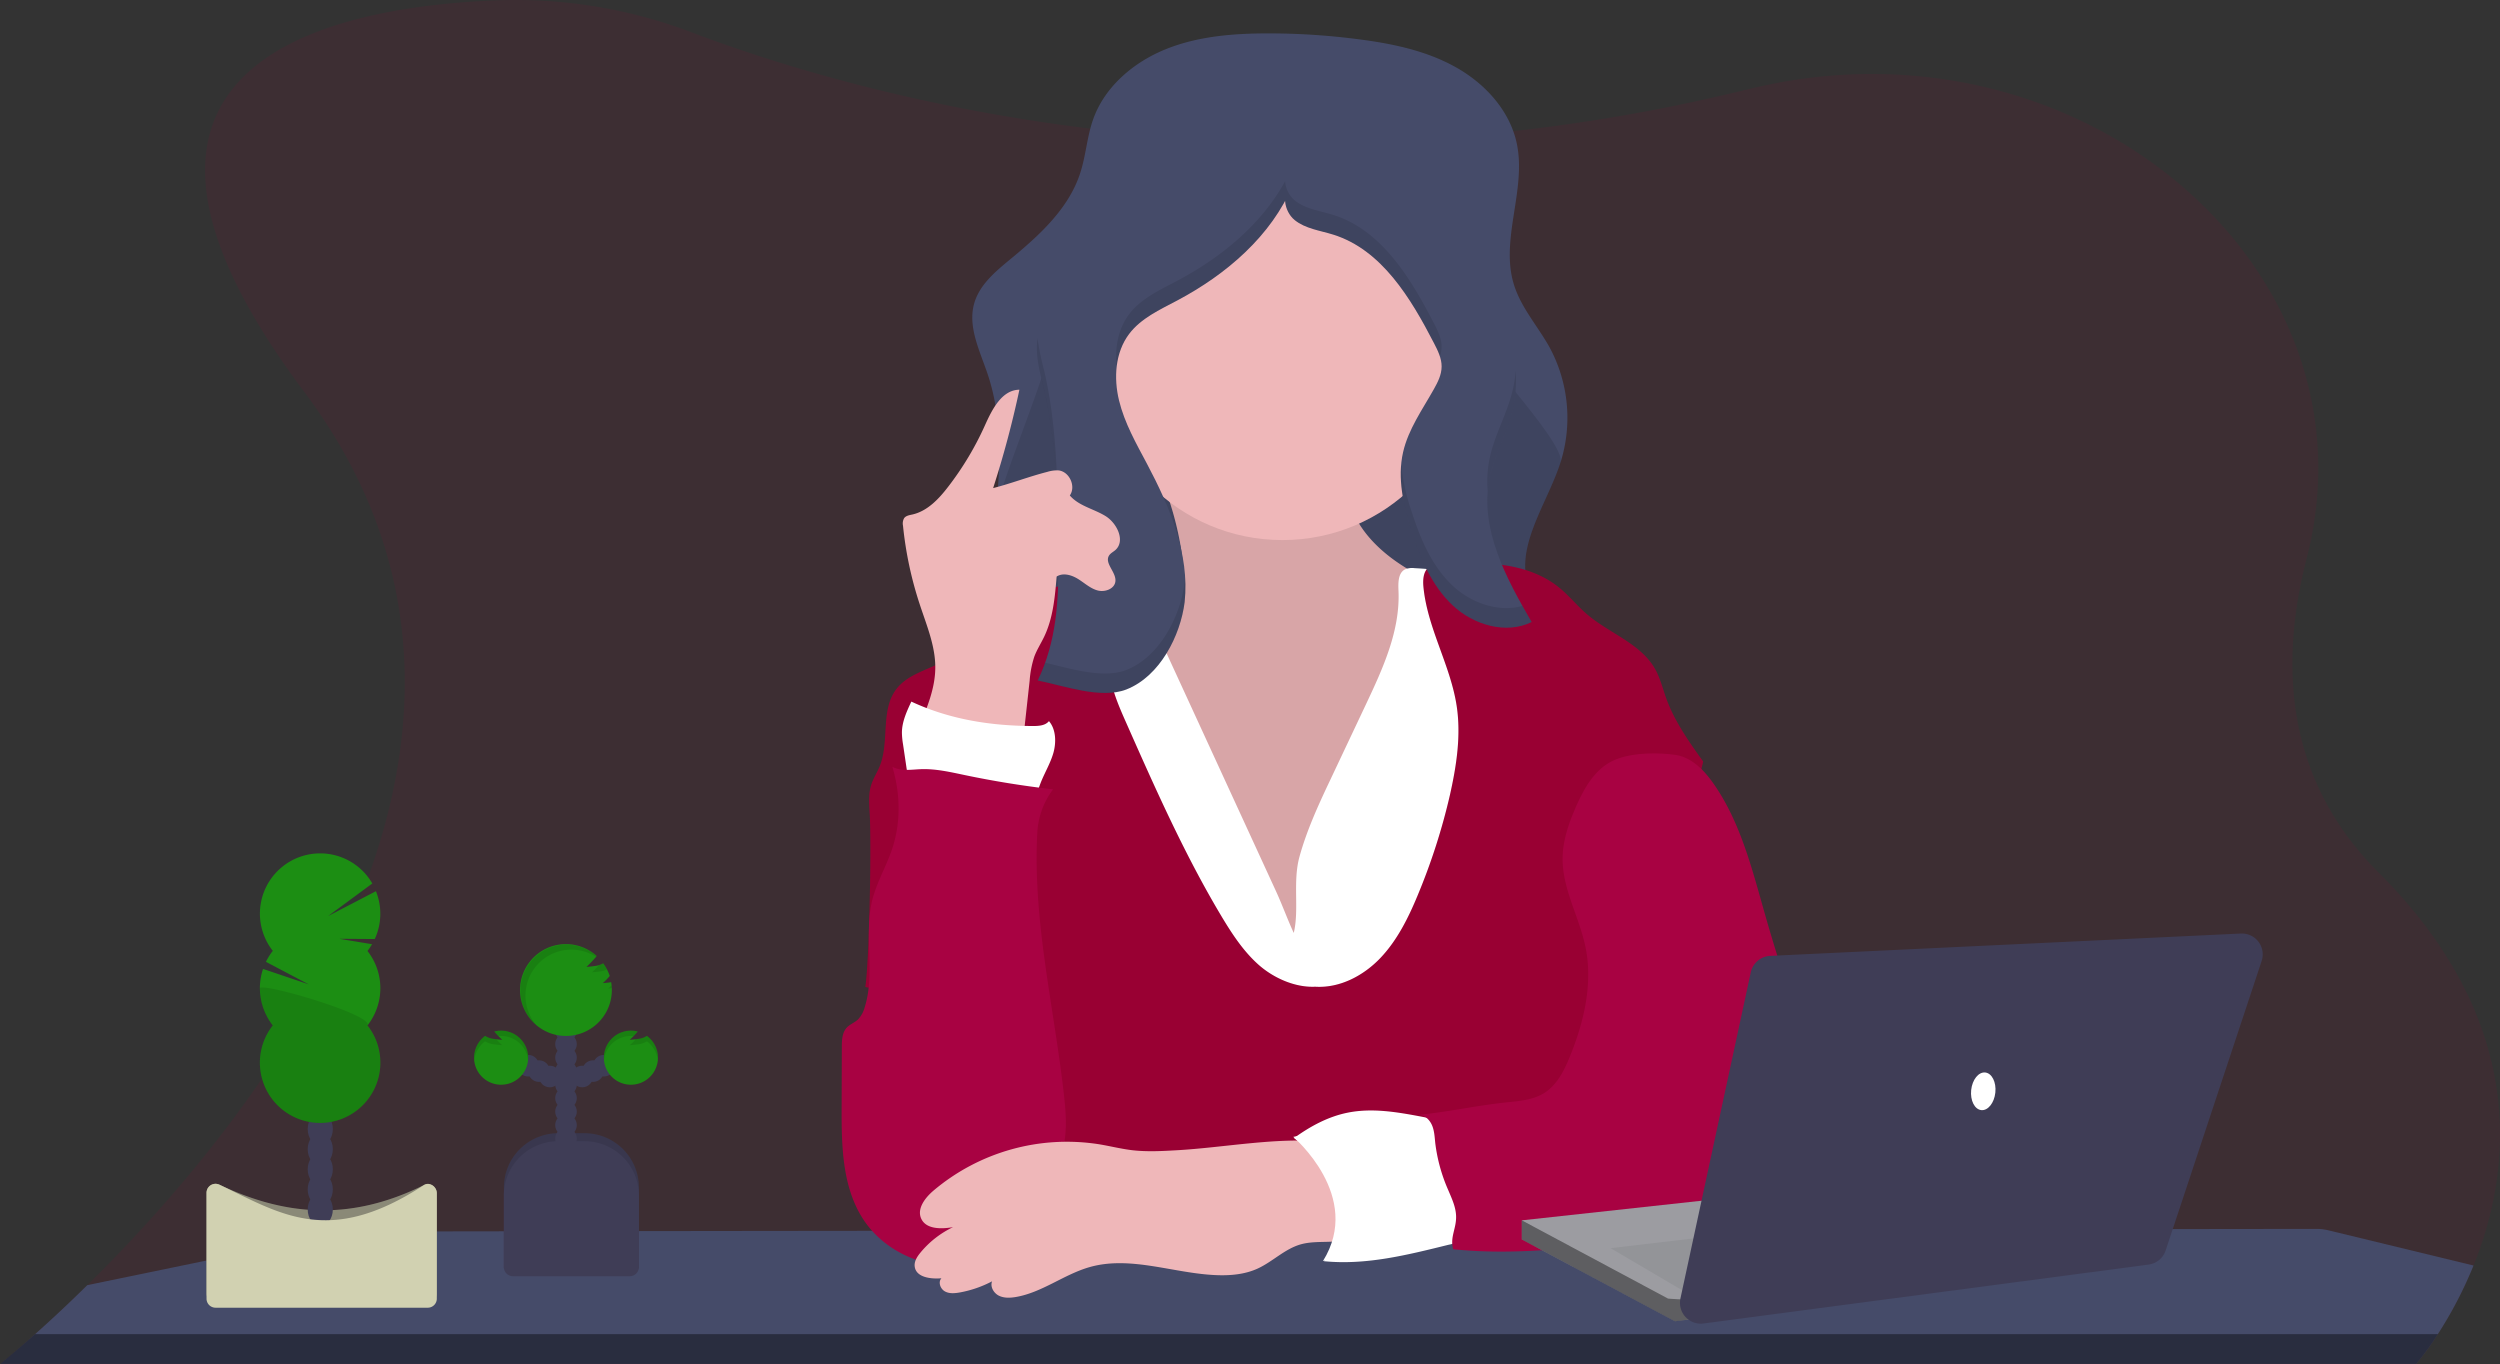 <svg id="a02f2390-8fa7-48a9-96f1-2ec5f63ecbc1" xmlns="http://www.w3.org/2000/svg" viewBox="0 0 1149.99 627.49">
  <rect x="0" y="0" width="1149.99" height="627.49" fill="#333333" stroke="none"/>
  <defs>
    <style>
      .cls-1, .cls-8 {
        fill: #903;
      }

      .cls-1, .cls-4, .cls-5 {
        isolation: isolate;
      }

      .cls-1, .cls-5, .cls-9 {
        opacity: 0.1;
      }

      .cls-2 {
        fill: #454b69;
      }

      .cls-3 {
        fill: none;
      }

      .cls-4 {
        opacity: 0.4;
      }

      .cls-6 {
        fill: #efb7b9;
      }

      .cls-7 {
        fill: #fff;
      }

      .cls-10 {
        fill: #a80242;
      }

      .cls-11 {
        fill: #3f3d56;
      }

      .cls-12 {
        fill: #1c8e13;
      }

      .cls-13 {
        fill: #999884;
      }

      .cls-14 {
        fill: #d1d1b1;
      }

      .cls-15 {
        fill: #9c9ca1;
      }

      .cls-16 {
        fill: #939498;
      }
    </style>
  </defs>
  <path class="cls-1" d="M1137.81,582.18a188.65,188.65,0,0,1-16.41,31.56,137.33,137.33,0,0,1-9.94,13.67l-.11.12H0l.15-.12c1-.78,6.87-5.53,16-13.67,6.55-5.83,14.77-13.41,24-22.53,75.49-74.25,220.5-250,99.73-411C27.61,30.54,148.49,3.38,228.23.21A227.87,227.87,0,0,1,318.09,14.9C354.93,28.9,422.26,50.36,510,60.2c2.88.32,5.78.64,8.72.93a839.8,839.8,0,0,0,139.78,2.54h0c1.37-.08,2.75-.18,4.14-.28A831.13,831.13,0,0,0,799.34,42.24c2.91-.71,5.78-1.38,8.64-2.05,149.63-34.62,287.57,83.37,253.08,216.71-12.75,49.32-9.51,101.89,33,144.42C1163.66,470.74,1155.23,539.11,1137.81,582.18Z" transform="translate(0 -0.04)"/>
  <path class="cls-2" d="M1137.81,582.18a188.65,188.65,0,0,1-16.41,31.56,137.33,137.33,0,0,1-9.94,13.67H.15c1-.78,6.87-5.53,16-13.67,6.55-5.83,14.77-13.41,24-22.53L157.28,567a22.87,22.87,0,0,1,4.6-.47l124.87-.18h.13l61.85-.08h.14l52.2-.06h69.17l143.42-.2h61.71l24.63-.28h8.14l71.64-.1h33.88l82.75-.11h24.64l78.38-.11,66.16-.08a23.45,23.45,0,0,1,5.47.65Z" transform="translate(0 -0.04)"/>
  <path class="cls-3" d="M16.15,613.74H1121.4a137.33,137.33,0,0,1-9.94,13.67H.15C1.13,626.58,7,621.83,16.15,613.74Z" transform="translate(0 -0.04)"/>
  <path class="cls-4" d="M16.15,613.74H1121.4a137.33,137.33,0,0,1-9.94,13.67H.15C1.13,626.58,7,621.83,16.15,613.74Z" transform="translate(0 -0.04)"/>
  <path class="cls-2" d="M733.22,302.74l-2.22.43L630.64,322.45c-29.15,5.6-58.72,11.23-88.33,9.08-21.45-1.56-41.49-7.92-62.1-13.5-11.65-3.16-24-4.42-27.95-17.46-5.45-18,3.42-44.65,5.51-62.89,2-17.9,3.18-36.25-.38-53.94A94.84,94.84,0,0,0,454.27,172c-3.57-10.59-9.18-21.6-6.15-32.35,2.39-8.53,9.68-14.62,16.5-20.26,13.36-11,27-23.33,32.3-39.82,2.6-8,3.09-16.61,5.89-24.55,5.31-15.1,18.65-26.39,33.49-32.37s31.16-7.25,47.17-7.25a319.48,319.48,0,0,1,42.27,2.81c15.28,2,30.7,5.29,44.13,12.87s24.75,20,27.88,35.14c4.43,21.41-7.87,44.21-1.27,65,3.32,10.51,11,19,16.33,28.62a68.16,68.16,0,0,1,5,53c-6.38,19.77-22,39.77-14,58.94C708.9,284,721.9,290.48,731,300.14,731.77,301,732.52,301.87,733.22,302.74Z" transform="translate(0 -0.04)"/>
  <path class="cls-5" d="M731,300.22v2.95L630.64,322.45c-29.15,5.6-58.72,11.23-88.33,9.08-21.45-1.56-41.49-7.92-62.1-13.5-11.65-3.16-24-4.42-27.95-17.46-5.45-18,3.42-44.65,5.51-62.89,2-17.9,32.79-83.25,29.23-100.94l184,8c1.24,9.77,49.87,58.81,46.84,68.18-6.38,19.77-22,39.77-14,58.94C708.94,284.05,721.94,290.56,731,300.22Z" transform="translate(0 -0.04)"/>
  <path class="cls-6" d="M543,250.74c1.09,6.19,1.67,13-1.49,18.4-4.21,7.24-13.39,9.55-21.6,11.19l-28.5,5.7c-1.94.39-4,.83-5.45,2.16-1.71,1.53-2.29,3.95-2.54,6.23-1.15,10.32,2.5,20.49,5.83,30.32,6.73,19.91,12.38,40.24,20.89,59.45s20.19,37.55,36.86,50.39,38.73,19.68,59.14,14.66c17.78-4.37,32.36-16.92,44.93-30.23,10.37-11,20.07-23,25.1-37.27,3.47-9.8,4.6-20.24,5.69-30.58q2.53-23.78,5.06-47.56c.79-7.44,1.31-15.81-3.52-21.52-2.12-2.51-5-4.18-7.94-5.73-10.94-5.81-22.46-10.61-32.64-17.61s-19.21-16.64-22.3-28.6c-1.85-7.18-1.52-15-4.67-21.69-3.52-7.5-11-12.58-19-14.81s-16.44-1.93-24.68-1-40,3.31-43.41,12.6c-1.83,5,5.76,15.73,7.56,20.65A144.25,144.25,0,0,1,543,250.74Z" transform="translate(0 -0.04)"/>
  <path class="cls-5" d="M543,250.74c1.09,6.19,1.67,13-1.49,18.4-4.21,7.24-13.39,9.55-21.6,11.19l-28.5,5.7c-1.94.39-4,.83-5.45,2.16-1.71,1.53-2.29,3.95-2.54,6.23-1.15,10.32,2.5,20.49,5.83,30.32,6.73,19.91,12.38,40.24,20.89,59.45s20.19,37.55,36.86,50.39,38.73,19.68,59.14,14.66c17.78-4.37,32.36-16.92,44.93-30.23,10.37-11,20.07-23,25.1-37.27,3.47-9.8,4.6-20.24,5.69-30.58q2.53-23.78,5.06-47.56c.79-7.44,1.31-15.81-3.52-21.52-2.12-2.51-5-4.18-7.94-5.73-10.94-5.81-22.46-10.61-32.64-17.61s-19.21-16.64-22.3-28.6c-1.85-7.18-1.52-15-4.67-21.69-3.52-7.5-11-12.58-19-14.81s-16.44-1.93-24.68-1-40,3.31-43.41,12.6c-1.83,5,5.76,15.73,7.56,20.65A144.25,144.25,0,0,1,543,250.74Z" transform="translate(0 -0.04)"/>
  <path class="cls-7" d="M611.59,359.48,628.3,324.1c7.83-16.58,15.83-34,15-52.31-.16-3.64-.2-8.19,3-9.84a8.55,8.55,0,0,1,4.39-.56,177.59,177.59,0,0,1,51.51,10.42c3.21,1.16,6.5,2.5,8.75,5.06s3.16,6,3.93,9.3A271.54,271.54,0,0,1,720.61,320c3,28.22,1.51,56.69,0,85l-4.44,86.43a8.38,8.38,0,0,1-.73,3.56c-1.1,2-3.58,2.67-5.81,3.05-8.59,1.47-17.37,1.17-26.07.84C622.36,496.6,560.84,493,500,500.46q.4-13.48-.43-27c-2.41-38.89-12.49-76.83-22.39-114.51-5.77-22-11.36-46-2.07-66.73a28.77,28.77,0,0,1,5.79-8.82c3.95-3.87,9.34-5.91,14.68-7.37a93.43,93.43,0,0,1,28.29-3.2L587,410.1c2.88,6.28,5.25,12.89,8.12,19.09,2.58-10.71-.52-23.26,2.58-34.87C601,382.27,606.26,370.74,611.59,359.48Z" transform="translate(0 -0.04)"/>
  <path class="cls-8" d="M605,453.93c11.28.71,22.24-5.07,30-13.24s12.88-18.53,17.21-29A286.58,286.58,0,0,0,667,365.58c3-13.4,5.13-27.27,3.06-40.85-2.86-18.75-13.47-35.79-15.28-54.67-.31-3.3-.11-7.16,2.54-9.15,1.64-1.23,3.8-1.4,5.84-1.52,18.86-1.12,39.58-.91,54.19,11.06,4.45,3.64,8.06,8.19,12.41,11.94,10.36,9,25,13.58,31.65,25.53,2.32,4.16,3.43,8.87,5.05,13.35,3.82,10.6,10.43,19.92,17,29.09-6.37,26.88-13.69,53.78-20.06,80.66-3.73,15.77-7.49,31.6-13.35,46.7-3.84,9.9-8.67,20-7.49,30.6.47,4.17,1.86,8.16,3.07,12.18A140,140,0,0,1,751.52,564l-285.34.7c13.67-19.6,17.68-43.64,16.29-67.49-.67-11.43-3.25-22.93-9-32.82-9.06-15.5-25-25.6-40.71-34.25-11-6-22.81,27.76-34.7,23.89,1.92-13.58,2.8-66,2-79.67-.26-4.48-.66-9.08.72-13.36.94-2.93,2.67-5.55,3.84-8.4,4.69-11.41.22-26,7.8-35.71,5.24-6.75,14.43-8.67,21.9-12.83,7.67-4.28,13.6-11,20.28-16.74a90.19,90.19,0,0,1,46.16-20.61,58.14,58.14,0,0,1,8.81,26c.51,5.81.14,11.7.95,17.48,1.11,7.83,4.35,15.18,7.56,22.42,13.37,30.19,26.79,60.47,43.73,88.82,4.79,8,10,16,16.94,22.23S595.68,454.37,605,453.93Z" transform="translate(0 -0.04)"/>
  <path class="cls-1" d="M605,453.93c11.28.71,22.24-5.07,30-13.24s12.88-18.53,17.21-29A286.58,286.58,0,0,0,667,365.58c3-13.4,5.13-27.27,3.06-40.85-2.86-18.75-13.47-35.79-15.28-54.67-.31-3.3-.11-7.16,2.54-9.15,1.64-1.23,3.8-1.4,5.84-1.52,18.86-1.12,39.58-.91,54.19,11.06,4.45,3.64,8.06,8.19,12.41,11.94,10.36,9,25,13.58,31.65,25.53,2.32,4.16,3.43,8.87,5.05,13.35,3.82,10.6,10.43,19.92,17,29.09-6.37,26.88-13.69,53.78-20.06,80.66-3.73,15.77-7.49,31.6-13.35,46.7-3.84,9.9-8.67,20-7.49,30.6.47,4.17,1.86,8.16,3.07,12.18A140,140,0,0,1,751.52,564l-285.34.7c13.67-19.6,17.68-43.64,16.29-67.49-.67-11.43-3.25-22.93-9-32.82-9.06-15.5-25-25.6-40.71-34.25-11-6-22.81,27.76-34.7,23.89,1.92-13.58,2.8-66,2-79.67-.26-4.48-.66-9.08.72-13.36.94-2.93,2.67-5.55,3.84-8.4,4.69-11.41.22-26,7.8-35.71,5.24-6.75,14.43-8.67,21.9-12.83,7.67-4.28,13.6-11,20.28-16.74a90.19,90.19,0,0,1,46.16-20.61,58.14,58.14,0,0,1,8.81,26c.51,5.81.14,11.7.95,17.48,1.11,7.83,4.35,15.18,7.56,22.42,13.37,30.19,26.79,60.47,43.73,88.82,4.79,8,10,16,16.94,22.23S595.68,454.37,605,453.93Z" transform="translate(0 -0.04)"/>
  <circle class="cls-6" cx="589.91" cy="162.71" r="85.72"/>
  <path class="cls-2" d="M544.93,277c2.35-22.18-6.87-43.88-17.31-63.59-5-9.42-10.36-18.81-12.87-29.16s-1.79-22.07,4.63-30.58c5.46-7.24,14.12-11.15,22.13-15.4,22.61-12,43.28-29.64,53.22-53.23-5.62,3.06-4.16,12.19.8,16.22s11.72,4.81,17.82,6.73c22.24,7,35.58,29.18,46.28,49.9,1.75,3.38,3.53,6.95,3.51,10.76s-1.76,7.19-3.58,10.43c-5.28,9.4-11.74,18.43-14.14,28.94-2.75,12,.15,24.62,3.92,36.39,4,12.52,9.31,25.14,18.91,34.12s24.49,13.44,36.3,7.64c-11.79-20.27-24-42.92-19.4-65.9,2.22-11,8.19-21,10.73-31.94,4.84-20.87-3.22-42.34-11.13-62.26L661.11,66.6c-3.61-9.09-7.72-18.79-16-23.94-5.6-3.47-12.38-4.37-18.94-5-21.12-1.88-43-1.26-62.66,6.6-35.82,14.31-58.28,49.59-76.1,83.81-5.34,10.25-10.61,21.14-10.39,32.7.12,6.34,1.89,12.51,3.33,18.69,5.86,25.16,6.18,51.23,6.48,77.06.23,19.82-.8,38.5-9.47,56.55,11.88,2.36,29.11,8.73,40.87,4.07C533.56,311.08,543,292.41,544.93,277Z" transform="translate(0 -0.04)"/>
  <g class="cls-9">
    <path d="M486.78,256.1q.06-4.23,0-8.54c-.3-25.83-.62-51.9-6.48-77.06a130,130,0,0,1-3.06-14.88,37.53,37.53,0,0,0-.27,5.19c.12,6.34,1.89,12.51,3.33,18.69C486.13,204.51,486.49,230.42,486.78,256.1Z" transform="translate(0 -0.04)"/>
    <path d="M695.88,188.31a60.63,60.63,0,0,0,1.3-17.82,55.84,55.84,0,0,1-1.3,8.82c-2.54,11-8.51,20.91-10.73,31.94a52.73,52.73,0,0,0-.8,14.78,53.54,53.54,0,0,1,.8-5.78C687.37,209.22,693.34,199.27,695.88,188.31Z" transform="translate(0 -0.04)"/>
    <path d="M662.36,164a14.41,14.41,0,0,0,.78-4.41c0-3.81-1.76-7.38-3.51-10.76-10.7-20.72-24-42.88-46.28-49.9-6.1-1.92-12.85-2.7-17.82-6.73a12.72,12.72,0,0,1-4.38-8.8c-10.84,19.9-29.46,35.12-49.64,45.81-8,4.25-16.67,8.16-22.13,15.4-5.13,6.8-6.62,15.65-5.73,24.21a30.54,30.54,0,0,1,5.73-15.21c5.46-7.24,14.12-11.15,22.13-15.4,20.18-10.69,38.8-25.91,49.64-45.81a12.72,12.72,0,0,0,4.38,8.8c5,4,11.72,4.81,17.82,6.73,22.24,7,35.58,29.18,46.28,49.9A39.5,39.5,0,0,1,662.36,164Z" transform="translate(0 -0.04)"/>
    <path d="M668.25,269.51c-9.6-9-14.89-21.6-18.91-34.12a99,99,0,0,1-4.8-21.71c-.93,10.27,1.62,20.78,4.8,30.71,4,12.52,9.31,25.14,18.91,34.12s24.49,13.44,36.3,7.64c-1.42-2.43-2.83-4.9-4.23-7.39C689.35,281.85,676.75,277.45,668.25,269.51Z" transform="translate(0 -0.04)"/>
    <path d="M544.93,268c-1.93,15.43-11.37,34.1-26.74,40.2-10.67,4.23-25.86-.63-37.45-3.32a87.34,87.34,0,0,1-3.42,8.25c11.88,2.36,29.11,8.73,40.87,4.07,15.37-6.1,24.81-24.77,26.74-40.2a69.38,69.38,0,0,0,.22-11.62C545.09,266.23,545,267.11,544.93,268Z" transform="translate(0 -0.04)"/>
  </g>
  <path class="cls-7" d="M666.1,515.92c-15.45-2.45-31.13-7.18-46.45-4-8.88,1.84-17,6.26-24.38,11.6,4.06,3.25,8.8,6.15,11.38,10.67a42.25,42.25,0,0,1,3.58,9.87c1.62,6,3.25,12.12,3.5,18.36s-1,12.74-4.72,17.77c19.48,1.92,38.36-2.88,57.36-7.57a15.77,15.77,0,0,0,6.07-2.45c3-2.36,3.88-6.56,3.9-10.39,0-6.84-1.92-13.51-3.87-20.07C670.15,531.84,668.43,523.74,666.1,515.92Z" transform="translate(0 -0.04)"/>
  <path class="cls-10" d="M770.42,347.25c7.67,1,13.62,7.19,18,13.55C800.71,378.5,806,400,811.91,420.69a797.46,797.46,0,0,0,25.87,76.12,114,114,0,0,0,7.76,16.7c2.47,4.13,5.47,8.1,6.56,12.79,2.64,11.34-6.71,22-16.46,28.32a65.2,65.2,0,0,1-16.85,8.12c-5.82,1.74-11.89,2.4-17.92,3.06l-55.51,6c-25.55,2.78-51.33,5.56-76.89,2.88-1.61-5.6,1.55-9.56,1.32-15.39-.16-4.17-2-8-3.64-11.89a76.25,76.25,0,0,1-5.93-21.51c-.29-2.73-.39-5.53-1.43-8.07s-3.27-4.82-6-5c15-1.49,26.39-4.32,41.39-5.82,5.57-.56,11.36-1.19,16.11-4.15,5.89-3.67,9.19-10.29,11.81-16.71,6.49-15.9,10.67-33.42,7.26-50.26-2.8-13.81-10.61-26.67-10.57-40.76,0-8.39,2.86-16.52,6.24-24.2,3.58-8.12,8.25-16.42,16.11-20.54S761.55,346.05,770.42,347.25Z" transform="translate(0 -0.04)"/>
  <path class="cls-6" d="M422.81,334.26c3.63-8.62,7.32-17.52,7.42-26.87.11-10.11-4-19.71-7.14-29.31a169.62,169.62,0,0,1-7.71-36.19,5,5,0,0,1,.5-3.47c.83-1.17,2.43-1.41,3.84-1.72,6.92-1.58,12.15-7.17,16.47-12.8a140.44,140.44,0,0,0,16.86-28.16c3.31-7.37,7.79-16.36,15.87-16.43a456.34,456.34,0,0,1-12.08,45.25c8.45-2.16,16.48-5.3,24.93-7.46a15,15,0,0,1,5.12-.68c5.06.53,8.16,7.38,5.22,11.53,4.13,4.84,11,6.14,16.4,9.46S517.79,249,513,253.12c-.94.81-2.13,1.38-2.81,2.42-2.32,3.58,3.36,7.69,2.89,11.93-.38,3.47-4.83,5.09-8.2,4.17s-6-3.44-9-5.29-6.92-3-9.83-1.08c-.78,9.41-1.62,19-5.69,27.57-1.49,3.13-3.4,6.06-4.6,9.31a45.68,45.68,0,0,0-2.12,10.93L470,346.27C452.68,349.74,437.15,344.55,422.81,334.26Z" transform="translate(0 -0.04)"/>
  <path class="cls-7" d="M418.58,364l-3.19-21.59a35.22,35.22,0,0,1-.51-5.32c0-5,2.2-9.77,4.33-14.32C436.86,331,455.94,334,475.41,334c2.57,0,5.5-.24,7.1-2.25,3.31,3.81,3.41,9.94,2,14.78s-4.12,9.2-5.92,13.92c-.91,2.39-1.65,5-3.39,6.84-2.7,2.91-7.08,3.41-11.06,3.39a70.62,70.62,0,0,1-12.48-1.19C441,367.47,429.24,362.1,418.58,364Z" transform="translate(0 -0.04)"/>
  <path class="cls-10" d="M484.41,363.13q-20.55-2.34-40.83-6.6c-6.63-1.39-13.32-2.94-20.08-2.67-4.4.18-9.13,1.06-13-1.12,3.77,12.83,4,26.35-.51,38.94-2.67,7.5-6.74,14.49-8.7,22.21-4.08,16.15,1.52,33.76-3.58,49.62a12.6,12.6,0,0,1-3.08,5.52c-1.56,1.43-3.69,2.17-5.13,3.72-2.12,2.28-2.25,5.71-2.26,8.82l-.09,27.55c-.06,17.54.17,36.14,9.43,51,10.56,17,32.79,25.81,52.14,20.64a38.83,38.83,0,0,0,14.16-6.93c6.72-5.34,11-13.06,15.19-20.58,5-9,10-18.2,11.61-28.33,1.14-7.17.5-14.49-.32-21.7-4.52-40-14.33-79.66-12.22-119.81A36.34,36.34,0,0,1,484.41,363.13Z" transform="translate(0 -0.04)"/>
  <path class="cls-6" d="M541.67,529.13c-6.95.4-13.95.8-20.87,0-5-.6-9.88-1.83-14.84-2.67a95.11,95.11,0,0,0-76.59,21.28c-3.84,3.28-7.72,8.31-5.6,12.9,2.28,4.94,9.25,4.8,14.62,3.88a43.93,43.93,0,0,0-15,11.73c-1.5,1.83-2.92,4-2.63,6.37.61,5,7.33,5.85,12.3,5.42-1.62,1.74-.53,4.82,1.53,6s4.62.94,7,.51a51.52,51.52,0,0,0,14.76-5.11c-.94,2.45.69,5.32,3,6.54s5.12,1.13,7.71.71c12.22-2,22.42-10.5,34.34-13.84,19.06-5.33,39,3.17,58.81,3.77,6.2.19,12.56-.44,18.21-3,6.93-3.15,12.52-9.06,19.84-11.16,8.13-2.32,17.46.35,24.9-3.66,5.41-2.91.53-25.34-.85-29.66-2.53-7.9-5.07-13.14-13.5-13.94C587.43,523.11,563.16,527.89,541.67,529.13Z" transform="translate(0 -0.04)"/>
  <path class="cls-7" d="M594.88,523s32.29,27.33,13.66,57.15l36-12.43V541.64c0-1.24-13.67-19.87-13.67-19.87l-16.15-2.49Z" transform="translate(0 -0.04)"/>
  <path class="cls-11" d="M256.79,521.32H268.9a25,25,0,0,1,25,25v37.11H231.79V546.32a25,25,0,0,1,25-25Z" transform="translate(0 -0.04)"/>
  <path class="cls-5" d="M256.79,521.32H268.9a25,25,0,0,1,25,25v37.11H231.79V546.32a25,25,0,0,1,25-25Z" transform="translate(0 -0.04)"/>
  <circle class="cls-11" cx="260.36" cy="529.97" r="4.97"/>
  <circle class="cls-11" cx="260.36" cy="523.76" r="4.97"/>
  <circle class="cls-11" cx="260.36" cy="517.55" r="4.97"/>
  <circle class="cls-11" cx="260.36" cy="511.34" r="4.97"/>
  <circle class="cls-11" cx="260.36" cy="505.13" r="4.97"/>
  <circle class="cls-11" cx="260.36" cy="498.92" r="4.97"/>
  <circle class="cls-11" cx="260.36" cy="492.7" r="4.97"/>
  <circle class="cls-11" cx="267.82" cy="495.19" r="4.97"/>
  <circle class="cls-11" cx="272.79" cy="492.7" r="4.97"/>
  <circle class="cls-11" cx="277.76" cy="490.22" r="4.97"/>
  <circle class="cls-11" cx="260.36" cy="486.49" r="4.97"/>
  <circle class="cls-11" cx="260.36" cy="480.28" r="4.97"/>
  <circle class="cls-11" cx="260.36" cy="474.07" r="4.97"/>
  <circle class="cls-11" cx="260.36" cy="467.86" r="4.97"/>
  <path class="cls-12" d="M281,451.87q-1.86.27-3.72.39a29.16,29.16,0,0,0,3.2-3.28,20.93,20.93,0,0,0-3-5.83,10.24,10.24,0,0,1-4,1.26c-1.23.18-2.47.31-3.71.4a62,62,0,0,0,4.75-5,21.12,21.12,0,1,0,6.61,12Z" transform="translate(0 -0.04)"/>
  <path class="cls-12" d="M297.57,476.56a9.6,9.6,0,0,1-4.18,1.39c-1.23.18-2.47.32-3.71.4a35.88,35.88,0,0,0,3.68-3.82,12.44,12.44,0,1,0,4.21,2Z" transform="translate(0 -0.04)"/>
  <circle class="cls-11" cx="252.91" cy="495.19" r="4.97"/>
  <circle class="cls-11" cx="247.94" cy="492.7" r="4.97"/>
  <circle class="cls-11" cx="242.97" cy="490.22" r="4.97"/>
  <path class="cls-12" d="M223.16,476.56a9.6,9.6,0,0,0,4.18,1.39c1.23.18,2.47.32,3.71.4a35.88,35.88,0,0,1-3.68-3.82,12.44,12.44,0,1,1-4.21,2Z" transform="translate(0 -0.04)"/>
  <path class="cls-11" d="M256.79,525H268.9a25,25,0,0,1,25,25h0v32.87a4.24,4.24,0,0,1-4.24,4.24H236a4.24,4.24,0,0,1-4.24-4.24V550a25,25,0,0,1,25-25Z" transform="translate(0 -0.04)"/>
  <g class="cls-9">
    <path d="M281.34,453.23a17.65,17.65,0,0,1-1.6,1.52,16.25,16.25,0,0,0,1.7-.15C281.42,454.14,281.39,453.68,281.34,453.23Z" transform="translate(0 -0.04)"/>
    <path d="M272.28,447.29c1.25-.08,2.48-.21,3.72-.39a12.09,12.09,0,0,0,3.23-.88,22.6,22.6,0,0,0-1.74-2.87,7.67,7.67,0,0,1-2,.85A28.5,28.5,0,0,1,272.28,447.29Z" transform="translate(0 -0.04)"/>
    <path d="M241.73,458a21.08,21.08,0,0,1,32.5-17.76l.32-.34a21.1,21.1,0,1,0-28.05,31.53l.23.2A21,21,0,0,1,241.73,458Z" transform="translate(0 -0.04)"/>
  </g>
  <g class="cls-9">
    <path d="M289.68,480.83c1.24-.08,2.48-.21,3.71-.39a9.74,9.74,0,0,0,4.18-1.4,12.42,12.42,0,0,1,5,8.8,11.38,11.38,0,0,0,.07-1.31,12.39,12.39,0,0,0-5-10,9.6,9.6,0,0,1-4.18,1.39l-1,.13A24.33,24.33,0,0,1,289.68,480.83Z" transform="translate(0 -0.04)"/>
    <path d="M290.18,476.59a8.62,8.62,0,0,1,1.24.09c.65-.69,1.29-1.43,1.94-2.15a12.4,12.4,0,0,0-15.6,12,8.51,8.51,0,0,0,.06,1.24A12.42,12.42,0,0,1,290.18,476.59Z" transform="translate(0 -0.04)"/>
  </g>
  <g class="cls-9">
    <path d="M231.05,480.83c-1.24-.08-2.48-.21-3.71-.39a9.74,9.74,0,0,1-4.18-1.4,12.42,12.42,0,0,0-5,8.8,11.38,11.38,0,0,1-.07-1.31,12.39,12.39,0,0,1,5-10,9.6,9.6,0,0,0,4.18,1.39l1,.13A24.33,24.33,0,0,0,231.05,480.83Z" transform="translate(0 -0.04)"/>
    <path d="M230.55,476.59c-.42,0-.84,0-1.25.09-.64-.69-1.28-1.43-1.93-2.15a12.4,12.4,0,0,1,15.6,12,8.51,8.51,0,0,1-.06,1.24A12.42,12.42,0,0,0,230.55,476.59Z" transform="translate(0 -0.04)"/>
  </g>
  <path class="cls-13" d="M196.85,599.13H99.15A4.15,4.15,0,0,1,95,595h0V548.74a4.15,4.15,0,0,1,4.15-4.15,4.21,4.21,0,0,1,1.78.4c28.07,13.32,58.31,17.89,94,.21a4.16,4.16,0,0,1,6,3.71v46a4.15,4.15,0,0,1-4.08,4.22Z" transform="translate(0 -0.04)"/>
  <path class="cls-5" d="M196.85,599.13H99.15A4.15,4.15,0,0,1,95,595h0V548.74a4.15,4.15,0,0,1,4.15-4.15,4.21,4.21,0,0,1,1.78.4c28.07,13.32,58.31,17.89,94,.21a4.16,4.16,0,0,1,6,3.71v46a4.15,4.15,0,0,1-4.08,4.22Z" transform="translate(0 -0.04)"/>
  <ellipse class="cls-11" cx="147.32" cy="556.37" rx="5.78" ry="7.57"/>
  <ellipse class="cls-11" cx="147.32" cy="547.12" rx="5.78" ry="7.57"/>
  <ellipse class="cls-11" cx="147.32" cy="537.86" rx="5.78" ry="7.57"/>
  <ellipse class="cls-11" cx="147.32" cy="528.61" rx="5.78" ry="7.57"/>
  <ellipse class="cls-11" cx="147.32" cy="519.35" rx="5.78" ry="7.57"/>
  <ellipse class="cls-11" cx="147.32" cy="510.09" rx="5.78" ry="7.57"/>
  <ellipse class="cls-11" cx="147.32" cy="500.84" rx="5.78" ry="7.57"/>
  <path class="cls-12" d="M169,437.54a31,31,0,0,0,2.15-3.17l-15.2-2.5,16.44.12a27.68,27.68,0,0,0,.53-22l-22,11.44,20.34-15a27.71,27.71,0,1,0-45.77,31,26.72,26.72,0,0,0-3.16,5.05L142,452.84l-21-7.1a27.74,27.74,0,0,0,4.47,26,27.71,27.71,0,1,0,43.56,0,27.7,27.7,0,0,0,0-34.26Z" transform="translate(0 -0.04)"/>
  <path class="cls-5" d="M119.49,454.67a27.59,27.59,0,0,0,5.93,17.13,27.71,27.71,0,1,0,43.56,0C172.69,467.09,119.49,451.56,119.49,454.67Z" transform="translate(0 -0.04)"/>
  <path class="cls-14" d="M196.85,601.58H99.15A4.15,4.15,0,0,1,95,597.43h0V548.74a4.15,4.15,0,0,1,4.15-4.15,4.21,4.21,0,0,1,1.78.4c28.07,13.32,50.33,28.85,94,.21,2.59-1.7,6,.62,6,3.71v48.5A4.16,4.16,0,0,1,196.85,601.58Z" transform="translate(0 -0.04)"/>
  <polygon class="cls-15" points="921.83 587.77 777.69 606.85 770.48 607.79 700.01 570.15 700.01 561.35 920.23 537.33 921.83 587.77"/>
  <polygon class="cls-16" points="740.85 574.15 897 555.75 895.4 584.58 773.77 593.5 740.85 574.15"/>
  <path class="cls-4" d="M777.69,597.41v9.46l-7.21,1L700,570.19v-8.81l67.27,36S776.09,598.21,777.69,597.41Z" transform="translate(0 -0.04)"/>
  <path class="cls-11" d="M805.36,447.26,773,597.31a9.58,9.58,0,0,0,7.33,11.39,9.33,9.33,0,0,0,3.29.14l204.73-27.1a9.59,9.59,0,0,0,7.84-6.48l44.17-133.2a9.61,9.61,0,0,0-6.11-12.13,9.83,9.83,0,0,0-3.45-.47L814.28,439.74A9.6,9.6,0,0,0,805.36,447.26Z" transform="translate(0 -0.04)"/>
  <ellipse class="cls-7" cx="912.3" cy="502.03" rx="8.7" ry="5.59" transform="translate(317.65 1356.82) rotate(-84)"/>
</svg>
